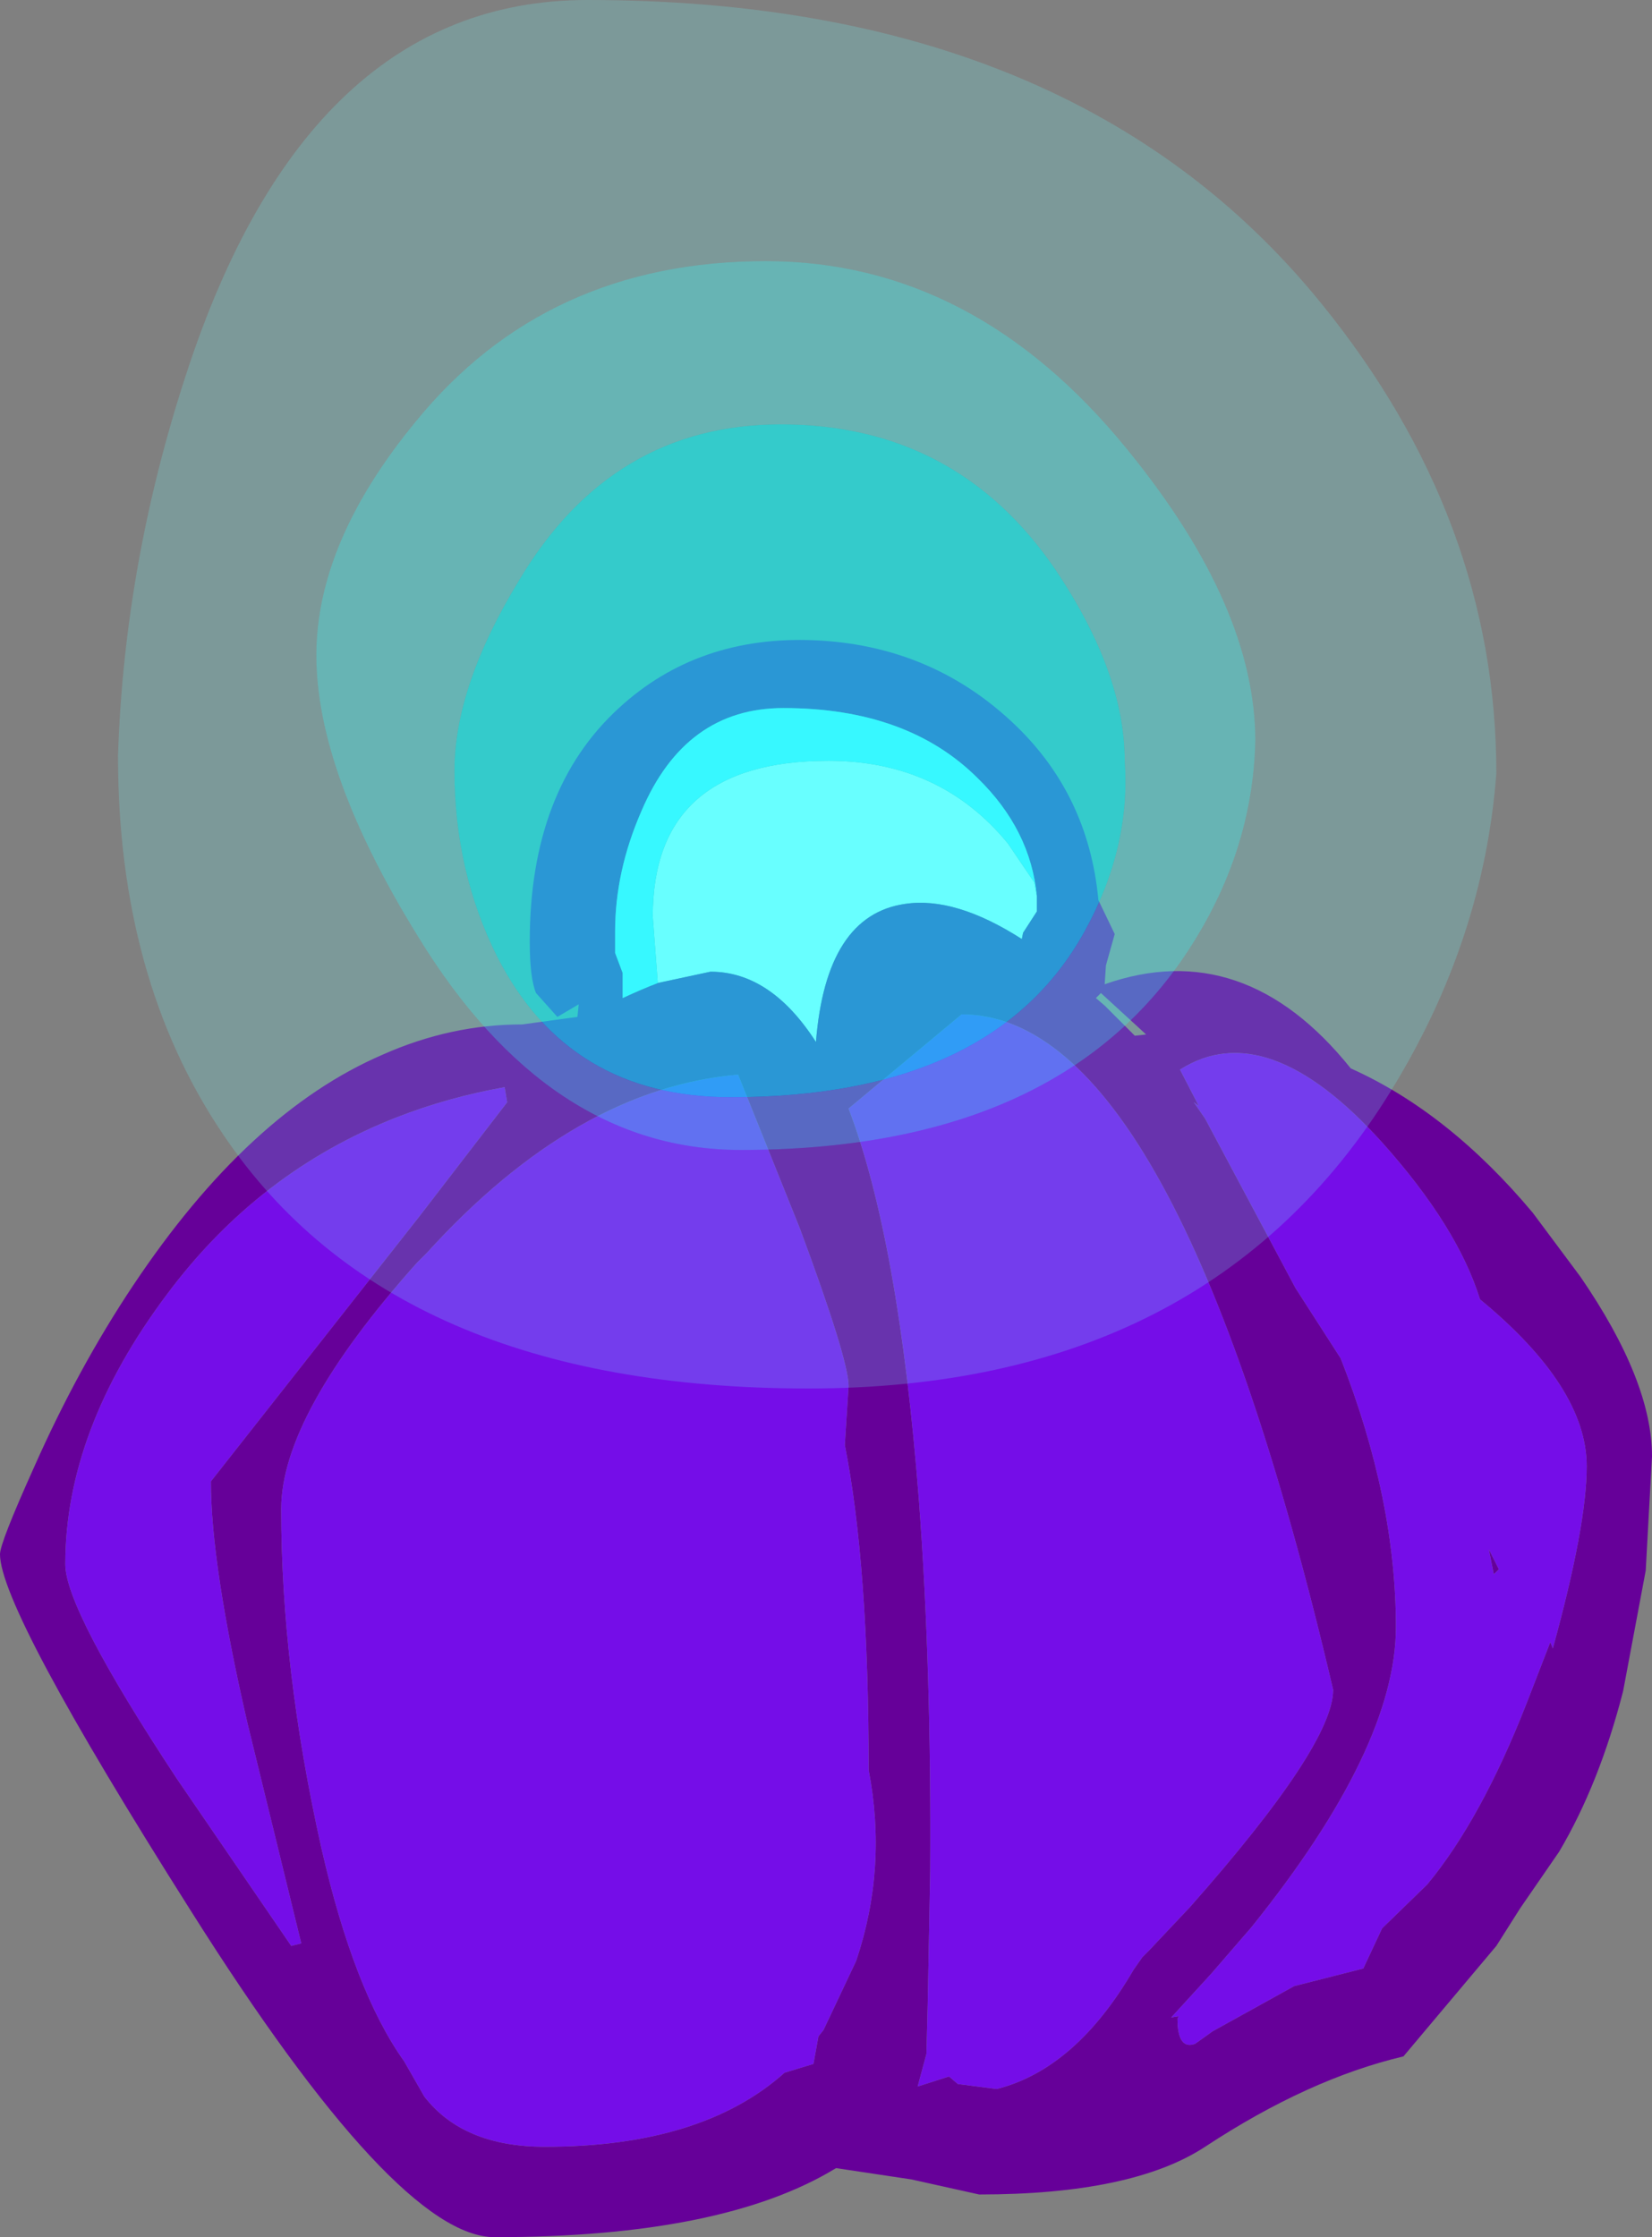 <?xml version="1.0" encoding="UTF-8" standalone="no"?>
<svg xmlns:ffdec="https://www.free-decompiler.com/flash" xmlns:xlink="http://www.w3.org/1999/xlink" ffdec:objectType="frame" height="89.1px" width="65.8px" xmlns="http://www.w3.org/2000/svg">
  <rect width="100%" height="100%" fill="#808080" stroke="none"/>
  <g transform="matrix(1.0, 0.0, 0.0, 1.0, 0.0, 25.5)">
    <use ffdec:characterId="12" height="89.1" transform="matrix(1.0, 0.0, 0.0, 1.0, 0.0, -25.5)" width="65.8" xlink:href="#shape0"/>
  </g>
  <defs>
    <g id="shape0" transform="matrix(1.0, 0.0, 0.0, 1.0, 0.0, 25.5)">
      <path d="M26.2 13.65 L26.0 11.0 Q26.0 4.8 33.0 4.8 37.45 4.8 40.15 8.1 L41.2 9.65 41.3 10.2 41.3 10.8 40.75 11.65 40.7 11.9 Q38.05 10.2 36.05 10.5 32.9 10.95 32.5 16.0 30.7 13.2 28.3 13.2 L26.2 13.65" fill="#ffffff" fill-rule="evenodd" stroke="none"/>
      <path d="M44.4 11.7 L44.05 12.95 44.0 13.7 Q49.55 11.75 53.8 17.05 57.7 18.8 61.05 22.8 L62.95 25.35 Q65.8 29.5 65.8 32.5 L65.55 37.05 64.65 41.85 Q63.7 45.55 62.1 48.25 L60.55 50.5 59.6 52.0 55.9 56.4 Q52.1 57.3 48.0 60.0 45.1 61.9 39.0 61.9 L36.3 61.3 33.3 60.85 Q28.8 63.6 19.7 63.6 15.8 63.6 7.6 50.6 0.0 38.6 0.0 36.4 0.0 35.95 1.35 32.95 3.1 29.0 5.3 25.7 9.9 18.8 15.25 16.5 17.95 15.3 20.8 15.3 L23.0 15.0 23.05 14.5 22.2 15.0 21.35 14.05 Q21.1 13.45 21.1 12.0 21.1 5.95 24.65 2.7 27.8 -0.2 32.45 0.0 37.0 0.2 40.25 3.2 43.35 6.05 43.75 10.35 L44.4 11.7 M26.2 13.65 L28.3 13.2 Q30.7 13.2 32.5 16.0 32.9 10.95 36.05 10.5 38.05 10.2 40.7 11.9 L40.75 11.65 41.3 10.8 41.3 10.2 Q41.05 7.55 38.95 5.5 36.15 2.7 31.2 2.7 27.3 2.7 25.55 6.8 24.5 9.2 24.5 11.6 L24.5 12.45 24.8 13.25 24.8 14.25 Q25.55 13.9 26.2 13.65 M47.55 18.4 L48.0 19.05 51.6 25.8 53.4 28.6 Q55.6 34.2 55.6 39.3 55.6 44.1 49.85 51.25 L48.25 53.1 46.65 54.85 46.95 54.8 46.9 54.9 Q46.9 56.15 47.6 55.9 L48.3 55.4 51.55 53.6 54.3 52.9 55.05 51.3 56.85 49.55 Q59.0 46.95 60.8 42.35 L61.75 39.9 61.85 40.15 Q63.2 35.25 63.2 32.9 63.2 29.75 58.95 26.25 58.05 23.35 55.05 20.0 50.45 14.9 47.0 17.1 L47.75 18.55 47.55 18.4 M45.2 15.75 L45.65 15.7 43.85 14.05 43.65 14.25 44.0 14.55 45.2 15.75 M59.5 37.2 L59.3 36.2 59.7 37.0 59.5 37.2 M33.8 18.65 Q35.8 23.9 36.6 34.25 37.1 40.85 37.05 49.0 L36.95 54.35 36.9 56.3 36.55 57.6 37.8 57.2 38.15 57.5 39.7 57.7 Q42.85 56.9 45.15 52.95 L45.5 52.45 45.75 52.2 47.4 50.45 Q53.1 44.0 53.1 41.8 46.8 14.9 38.3 14.9 L33.8 18.65 M29.4 17.3 Q22.95 17.85 17.0 24.4 L16.6 24.8 Q11.2 30.85 11.2 34.6 11.2 40.95 12.8 48.1 14.1 53.8 16.1 56.6 L16.9 58.0 Q18.45 60.0 21.7 60.0 27.95 60.0 31.25 57.05 L32.4 56.7 32.6 55.6 32.8 55.35 34.1 52.6 Q35.35 48.9 34.6 45.0 34.6 36.85 33.65 32.05 L33.8 29.7 Q33.8 28.65 31.85 23.4 L29.4 17.3 M20.2 18.4 L20.1 17.8 Q17.85 18.2 15.8 19.0 10.3 21.15 6.65 26.05 2.6 31.45 2.6 36.8 2.6 38.6 7.05 45.35 L11.6 52.0 12.0 51.9 9.85 43.1 Q8.4 36.8 8.4 33.5 L16.7 22.95 20.2 18.4" fill="#660099" fill-rule="evenodd" stroke="none"/>
      <path d="M41.3 10.2 L41.2 9.65 40.15 8.1 Q37.45 4.8 33.0 4.8 26.0 4.8 26.0 11.0 L26.2 13.65 Q25.55 13.9 24.8 14.25 L24.8 13.25 24.5 12.45 24.5 11.6 Q24.5 9.2 25.55 6.8 27.3 2.7 31.2 2.7 36.15 2.7 38.95 5.5 41.05 7.55 41.3 10.2" fill="#86eefe" fill-rule="evenodd" stroke="none"/>
      <path d="M47.55 18.4 L47.75 18.55 47.0 17.1 Q50.45 14.9 55.05 20.0 58.05 23.35 58.95 26.25 63.2 29.75 63.2 32.9 63.2 35.25 61.85 40.15 L61.75 39.9 60.8 42.35 Q59.0 46.95 56.85 49.55 L55.05 51.3 54.3 52.9 51.55 53.6 48.3 55.4 47.6 55.9 Q46.9 56.15 46.9 54.9 L46.95 54.8 46.65 54.85 48.25 53.1 49.85 51.25 Q55.6 44.1 55.6 39.3 55.6 34.2 53.4 28.6 L51.6 25.8 48.0 19.05 47.55 18.4 M59.5 37.2 L59.7 37.0 59.3 36.2 59.5 37.2 M20.2 18.4 L16.7 22.95 8.4 33.5 Q8.4 36.8 9.85 43.1 L12.0 51.9 11.6 52.0 7.05 45.35 Q2.6 38.6 2.6 36.8 2.6 31.45 6.65 26.05 10.3 21.15 15.8 19.0 17.85 18.2 20.1 17.8 L20.2 18.4 M29.4 17.3 L31.85 23.4 Q33.8 28.65 33.8 29.7 L33.65 32.05 Q34.6 36.85 34.6 45.0 35.35 48.9 34.1 52.6 L32.8 55.35 32.6 55.6 32.4 56.7 31.25 57.05 Q27.95 60.0 21.7 60.0 18.45 60.0 16.9 58.0 L16.1 56.6 Q14.1 53.8 12.8 48.1 11.2 40.95 11.2 34.6 11.2 30.85 16.6 24.8 L17.0 24.4 Q22.95 17.85 29.4 17.3 M33.8 18.65 L38.3 14.9 Q46.8 14.9 53.1 41.8 53.1 44.0 47.4 50.45 L45.75 52.2 45.5 52.45 45.15 52.95 Q42.85 56.9 39.7 57.7 L38.15 57.5 37.8 57.2 36.55 57.6 36.9 56.3 36.95 54.35 37.05 49.0 Q37.1 40.85 36.6 34.25 35.8 23.9 33.8 18.65" fill="#750de8" fill-rule="evenodd" stroke="none"/>
      <path d="M30.5 -15.1 Q38.8 -15.1 44.9 -7.6 50.0 -1.35 50.0 4.0 49.9 8.45 47.3 12.4 42.1 20.3 29.5 20.3 21.85 20.3 16.65 11.8 12.6 5.25 12.6 0.6 12.6 -3.9 16.55 -8.7 21.75 -15.1 30.5 -15.1 M31.1 -8.6 Q24.35 -8.6 20.65 -2.35 18.1 1.85 18.1 5.2 18.1 9.2 19.8 12.6 22.65 18.2 29.1 18.2 39.55 18.2 43.2 11.6 45.05 8.25 44.8 4.8 44.8 1.3 42.05 -2.8 38.1 -8.6 31.1 -8.6" fill="#45fefe" fill-opacity="0.412" fill-rule="evenodd" stroke="none"/>
      <path d="M31.1 -8.6 Q38.1 -8.6 42.05 -2.8 44.8 1.3 44.8 4.8 45.05 8.25 43.2 11.6 39.55 18.2 29.1 18.2 22.65 18.2 19.8 12.6 18.1 9.2 18.1 5.2 18.1 1.85 20.65 -2.35 24.35 -8.6 31.1 -8.6" fill="#00ffff" fill-opacity="0.592" fill-rule="evenodd" stroke="none"/>
      <path d="M23.4 -25.5 Q42.8 -25.5 52.6 -13.45 59.6 -4.85 59.6 5.3 59.1 11.95 55.4 17.95 48.1 29.8 32.2 29.8 15.7 29.8 8.9 19.7 4.7 13.5 4.7 4.6 4.95 -3.05 7.4 -10.55 12.25 -25.5 23.4 -25.5 M30.5 -15.1 Q21.75 -15.1 16.55 -8.7 12.6 -3.9 12.6 0.6 12.6 5.25 16.65 11.8 21.85 20.3 29.5 20.3 42.1 20.3 47.3 12.4 49.9 8.45 50.0 4.0 50.0 -1.35 44.9 -7.6 38.8 -15.1 30.5 -15.1" fill="#70fefe" fill-opacity="0.2" fill-rule="evenodd" stroke="none"/>
    </g>
  </defs>
</svg>
